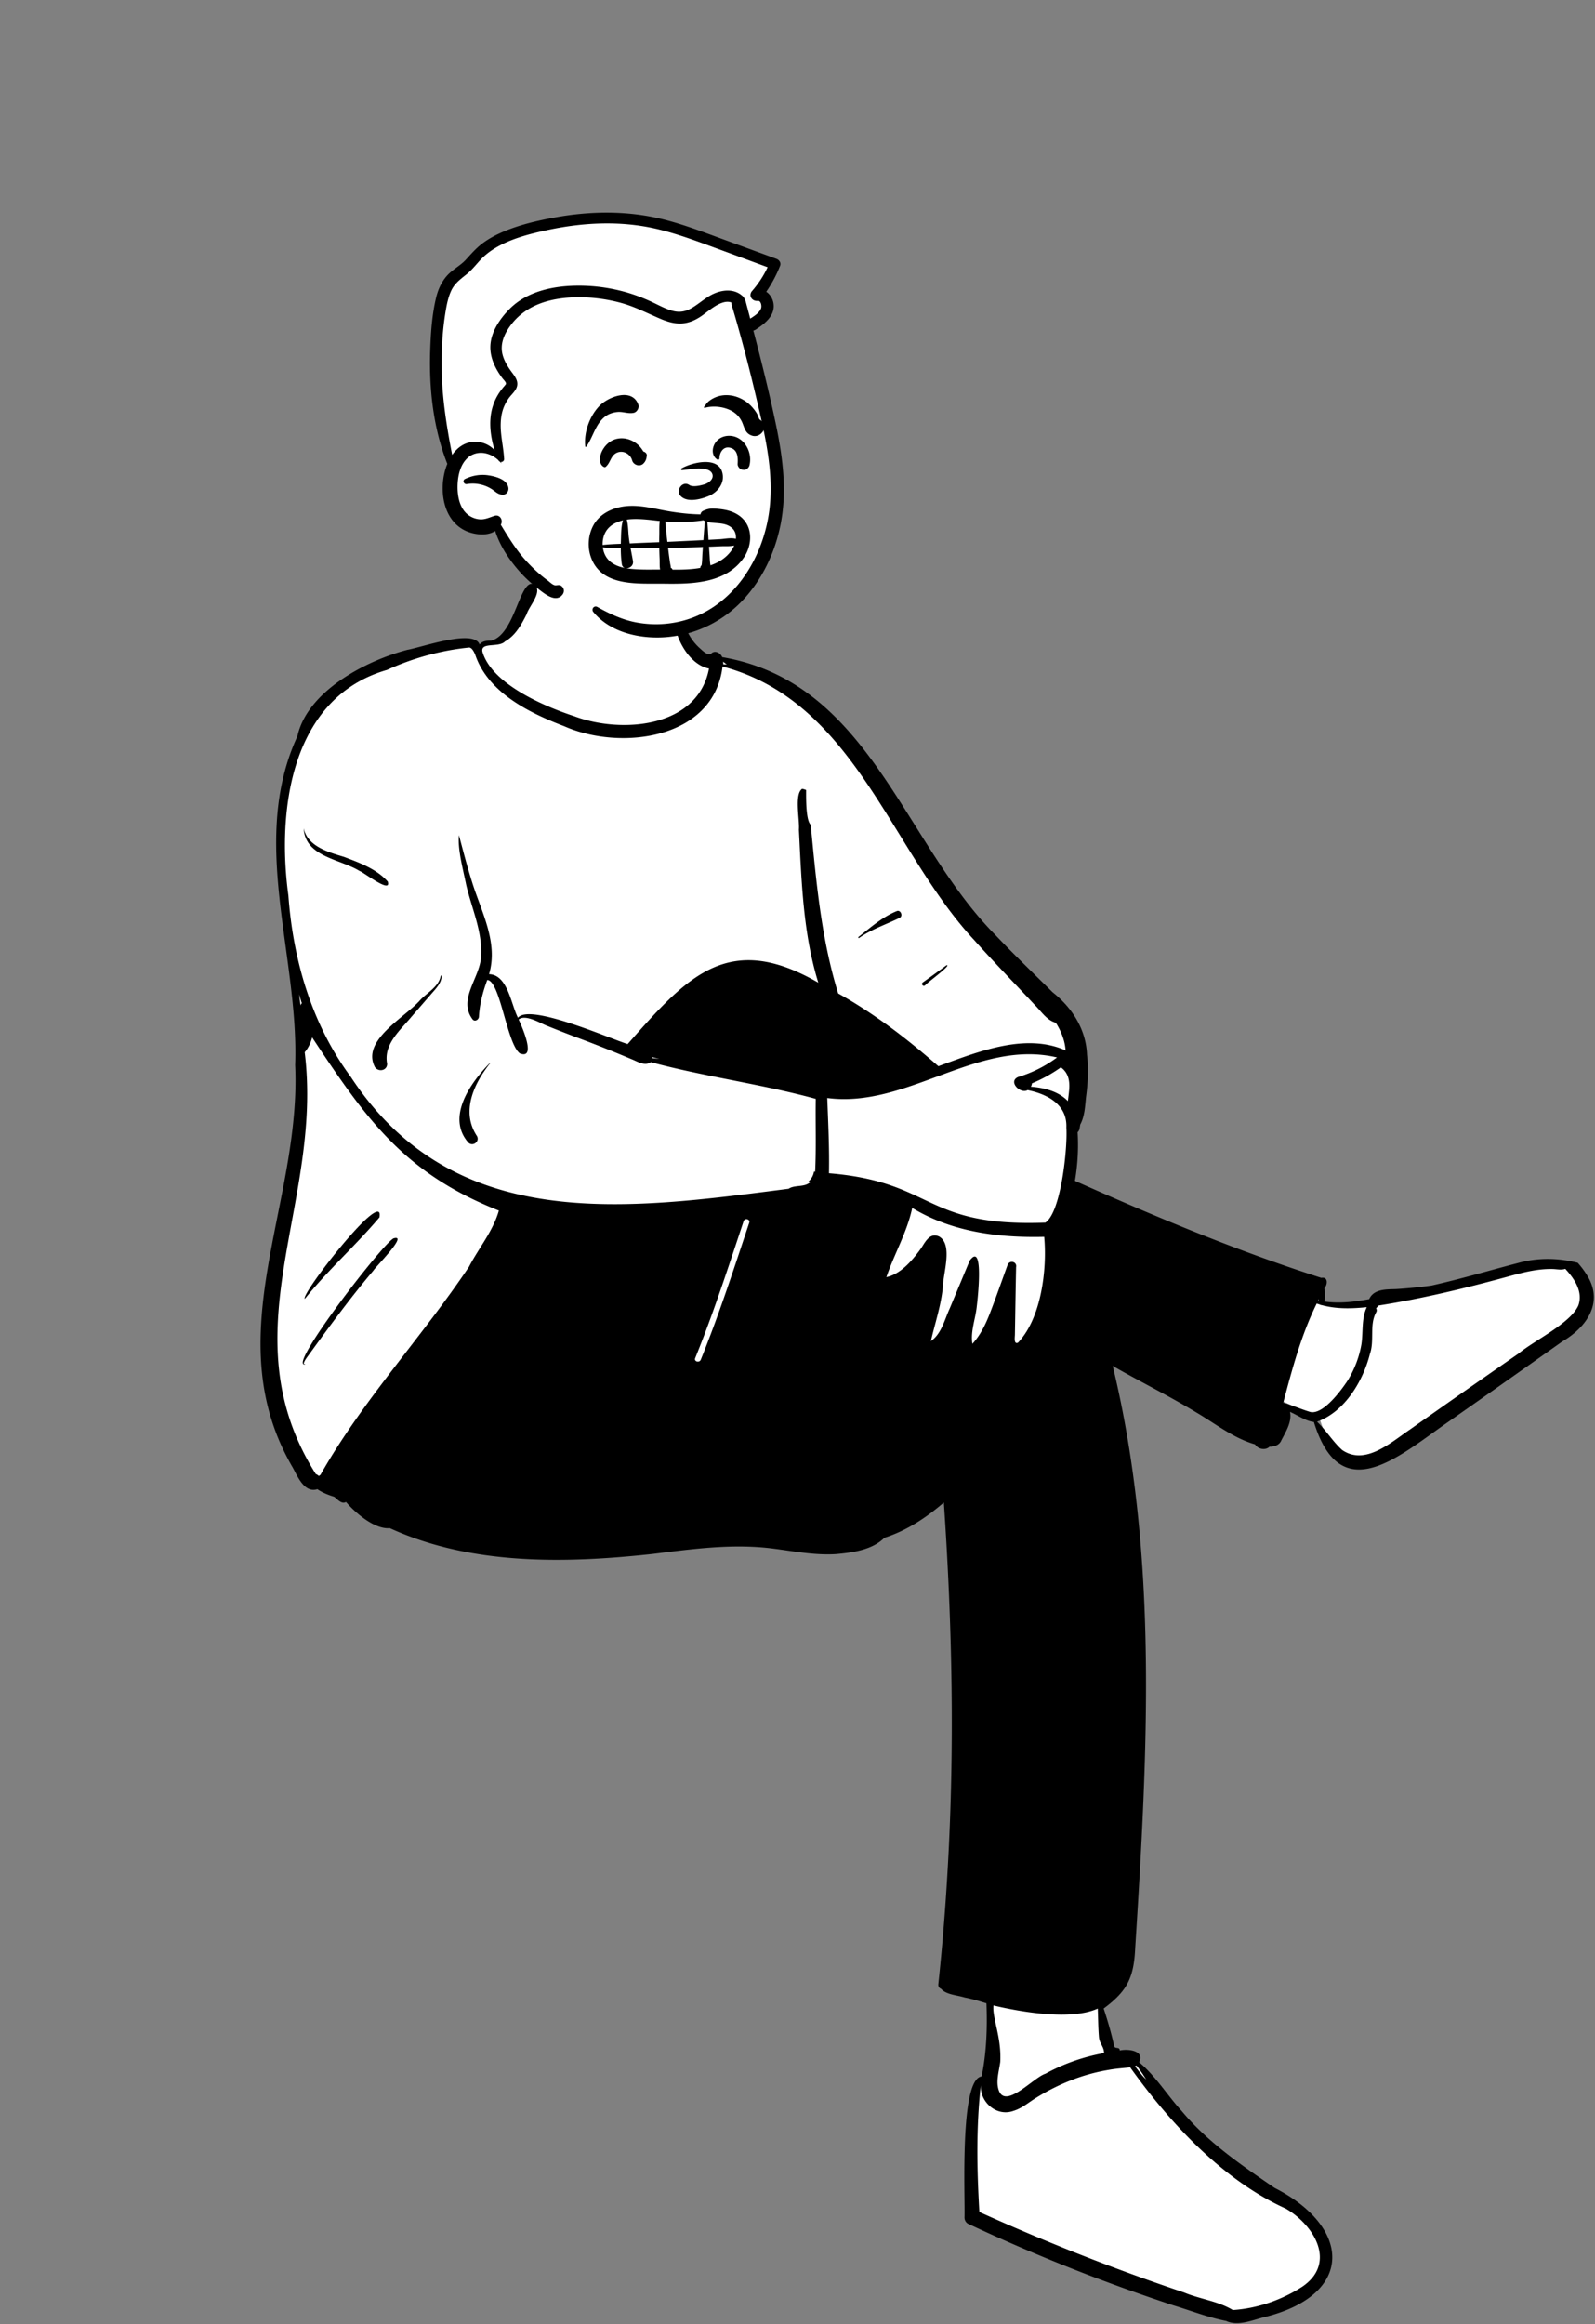 <svg xmlns="http://www.w3.org/2000/svg" width="436" height="635" fill="none" id="man-holding-leg-up"><rect width="100%" height="100%" fill="#808080" stroke="none"/><path fill="#fff" fill-rule="evenodd" d="M431.048 345.997c-1.958-.562-4.404-.706-6.546-.809-7.57-.444-15.29 3.159-22.713 4.784-3.25.802-6.69 1.746-10.168 2.45-3.087.418-6.278.732-9.487.932-2.594.077-5.612-.121-6.497 2.601-5.213 1.009-9.828 1.429-14.798.571.466-1.581.731-3.233.25-4.936.243-.404.573-.949.75-1.317h-.597c-8.723-3.486-18.155-5.867-26.923-9.479-11.445-4.118-28.3-12.075-41.524-17.508.896-4.902 1.229-9.882.848-14.724l.532-.429c.174-.951.446-2.09.937-2.952.624-1.653.639-3.908.886-5.776.517-3.654.862-9.154-.078-13.492-.411-5.883-4.383-10.417-8.665-14.055-5.258-5.192-10.522-10.257-15.655-15.649-28.409-28.915-30.655-65.334-75.127-76.402l-.022-.172c-.35-.39-.493-.7-.892-.083-1.469-.562-3.3-.515-4.529-1.464-2.183-1.989-3.732-4.284-4.745-7.007-.78-5.149-.228-13.084-4.746-16.379-5.018-3.001-31.679-5.138-33.978 1.424-1.427 1.338-2.076 3.037-2.522 5.118-1.485 2.805-2.422 5.916-3.919 8.764-3.181 6.389-5.243 4.974-10.86 6.434-.61-1.357-2.461-1.084-3.81-.887-16.334 2.292-36.25 8.547-43.243 23.876l.595-.076c-12.072 22.646-4.243 51.444-2.084 75.442 1.746 21.332-.251 42.765-4.997 62.662-5.826 21.109-6.16 44.72 5.398 63.827 1.175 2.187 2.606 5.278 5.137 3.906 1.387 1.047 2.945 1.77 5.097 2.4.593.429 1.208 1.151 1.829 1.46.029.041 1.029-.534 1.081-.55 1.89 2.693 105.652 11.692 116.42 13.089 9.486 1.142 22.021 4.058 29.752-2.774 6.389-1.823 13.074-6.568 18.18-11.279 3.098 44.862 4.812 136.737 7.576 137.377 1.21.41 2.843.9 4.212 1.292.008 3.223.249 6.885-.005 10.053-.424 3.579-1.5 7.805-1.987 11.566-2.091-.139-2.706 1.955-2.949 3.378-1.806 11.753-1.752 21.228-1.623 34.147 21.229 12.484 46.109 19.35 69.996 27.419 2.288 1.716 7.246-.141 9.888-.605 9.172-1.803 19.594-7.136 17.278-16.914-1.695-7.363-8.812-11.599-14.803-15.931-6.555-4.741-13.465-9.479-19.493-15.124-4.836-4.549-8.447-8.077-12.48-13.21-1.789-2.388-3.697-6.31-6.103-8.069 2.542-3.011-2.594-.189-4.539-.015a148.861 148.861 0 0 0-4.259-15.696l1.651.075c5.421-5.055 8.46-29.32 8.837-36.519 2.718-46.928 2.653-101.017-8.247-140.539 8.279 5.09 17.359 9.342 25.593 14.377 5.193 3.037 10.461 7.254 16.281 8.727.379 1.087 1.767 1.509 2.524.445 1.042.128 2.384-.303 2.499-.777 1.066-2.176 2.609-4.52 2.424-6.884l-1.43-3.311c3.203 1.3 6.685 4.035 10.104 4.286 6.905 23.022 20.51 10.125 33.602 1.165a5086.445 5086.445 0 0 0 24.859-17.476c7.055-5.603 20.828-10.92 14.076-22.018" clip-rule="evenodd"></path><path fill="#000" fill-rule="evenodd" d="M134.272 175.035c6.669-1.618 7.808-17.583 11.835-15.309 2.328 2.021-1.48 5.835-2.154 8.117l-.295.579c-1.367 2.658-2.912 5.306-5.604 6.839-1.731 1.819-6.904.033-6.144 2.931 2.657 8.733 16.754 14.781 25.062 17.5 12.914 4.844 33.805 3.205 36.839-13.032-7.084-1.295-12.32-14.057-7.955-19.371.149 5.162 1.561 10.488 5.618 13.985l.224.206c.714.65 1.639 1.427 2.56 1.282.899-1.249 2.643-.538 3.157.781 40.33 6.961 49.314 50.397 74.712 75.964 5.073 5.334 10.377 10.441 15.612 15.612 5.347 4.236 9.131 10.142 9.394 17.077.478 3.856.241 7.717-.27 11.58l-.035.349c-.237 2.394-.378 4.965-1.519 7.09-.197.721-.117 1.631-.741 2.139a58.17 58.17 0 0 1-.734 13.288l1.946.867c21.412 9.523 43.071 18.499 65.397 25.638 1.909-.346 1.753 1.869.829 2.876.244 1.185.27 2.417-.016 3.588 4.089.587 8.241.099 12.277-.645 1.277-2.808 4.669-2.658 7.291-2.737a128.9 128.9 0 0 0 9.746-.972c7.97-1.778 15.797-4.118 23.69-6.174 5.282-1.484 10.979-1.414 16.277-.047a22.703 22.703 0 0 1 2.434 3.225c4.843 7.5.07 14.372-6.691 18.311-10.847 7.678-21.698 15.347-32.594 22.954l-.791.564c-12.964 9.265-27.548 20.993-34.472-1.558-2.327-.272-4.366-1.832-6.534-2.752.583 2.706-1.158 5.44-2.359 7.76-.517 1.321-1.93 1.757-3.235 1.744-1.117 1.095-3.214.664-3.945-.634-5.926-1.694-10.822-5.649-16.068-8.722-7.458-4.523-15.282-8.38-22.848-12.712 12.568 51.963 9.494 106.089 6.15 158.983l-.024.477c-.414 7.723-2.188 11.376-8.602 16.109 1.117 3.404 2.117 6.821 2.879 10.322.269.813 1.508.048 1.518 1.163 2.279-.532 6.91.038 5.294 3.185 4.576 3.834 7.673 9.028 11.684 13.399 7.063 8.454 16.296 14.746 25.349 20.946 20.812 10.589 22.004 28.939-2.345 35.208l-.244.057c-3.353.806-7.391 2.648-10.642 1.097-4.862-.935-9.688-2.828-14.445-4.269-19.156-6.33-37.892-13.741-56.046-22.259-.658-.309-1.03-1.017-1.048-1.724.203-5.845-1.386-37.871 4.683-38.561 1.355-6.543 1.568-13.297 1.322-19.975-1.969-.619-3.96-1.215-5.999-1.602-1.98-.622-5.076-.762-6.402-2.364-.476-.171-.826-.597-.754-1.269a635.742 635.742 0 0 0 2.478-30.174c2.031-33.79 1.342-67.686-.972-101.439-4.766 4.116-10.198 7.72-16.245 9.637-3.338 3.339-8.69 4.056-13.246 4.46-5.859.362-11.615-.806-17.397-1.533-9.818-1.234-19.569-.142-29.316 1.069l-3.331.414c-23.863 2.614-49.653 3.154-71.894-7.03-4.188.371-9.386-4.148-11.999-7.167-1.153.711-2.287-.679-3.206-1.41-1.517-.46-3.238-1.121-4.615-2.086-3.492 1.141-5.376-3.386-6.703-5.848-21.057-36.005 2.394-71.845.63-110.026 1.068-29.934-12.606-61.119.61-89.829 2.673-12.149 18.31-20.545 30.079-23.633 3.792-.625 18.15-5.808 19.731-1.449.748-.982 2.026-1.055 3.172-1.06Zm174.665 389.823c-1.973.211-3.897.333-5.848.69-7.119 1.166-13.91 3.918-20.027 7.742-1.982 1.233-3.75 2.788-6.024 3.475-4.672 1.694-9.264-2.512-8.921-7.059-1.303 11.428-1.079 23.187-.403 34.672a601.66 601.66 0 0 0 55.983 22.01c4.284 1.793 9.357 2.367 13.291 4.791 6.709-.423 13.462-2.775 19.097-6.453 9.347-6.475 3.142-16.747-4.606-21.266-17.057-7.686-31.576-23.24-42.542-38.602Zm-37.371-16.901c-.357 3.388 2.221 8.665 1.857 15.417-.28 2.108-.938 4.317-.709 6.433 1.049 7.852 9.563-2.126 13.082-3.219 4.994-2.743 10.422-4.611 16.001-5.632-.034-1.811-1.235-2.533-1.393-4.322-.226-2.637-.214-5.169-.334-7.831-7.255 3.295-20.808.965-28.504-.846Zm39.091 16.389c-.126.084-.26.155-.397.22 1.009 1.219 1.882 2.572 3.078 3.62l-.509-.789c-.681-1.053-1.378-2.102-2.172-3.051ZM85.321 283.441c-.365 1.483-1.031 2.878-2.029 4.065 5.15 41.698-21.349 76.46 3.015 115.229.308.144.59.322.86.545.143-.095.286-.196.427-.296 11.42-20.177 27.675-37.582 40.627-56.89 2.486-4.847 6.579-9.725 8.146-15.324-26.029-10.263-36.426-25.237-51.046-47.329Zm342.546 63.248c-1.104.394-2.332.069-3.51.048-4.181-.089-8.267 1-12.267 2.101-11.632 3.177-23.325 5.989-35.242 7.87a9.819 9.819 0 0 0-.681.77c.207.35.239.786-.061 1.22-1.798 3.429-.345 7.628-1.651 11.298-1.892 7.431-6.926 15.813-14.437 18.45 2.505 2.384 4.3 5.452 6.881 7.752 6.342 4.341 13.327-2.129 18.505-5.598a4640.714 4640.714 0 0 1 29.654-20.736c4.44-3.675 14.262-8.306 16.387-13.174 1.361-3.733-1.116-7.369-3.578-10.001Zm-67.939 9.475c-4.244 8.641-6.693 17.828-9.144 27.106 2.549.7 4.897 1.796 7.402 2.533 3.529.793 8.511-6.016 10.28-8.719 1.824-3.022 3.101-6.344 3.693-9.823.5-3.408-.033-6.947 1.452-10.104-4.597.469-9.26.567-13.683-.993Zm-252.27-17.83c3.984-1.114-5.081 7.887-5.603 8.848-5.894 6.948-11.294 14.288-16.653 21.649l-1.625 2.235c-.156.226-1.231 1.814-.454 1.612.072-.019.105.075.048.114-4.956.875 21.897-33.846 24.287-34.458Zm97.145-4.248c.322-.97-1.208-1.384-1.53-.42l-1.016 3.054c-3.833 11.541-7.643 23.098-12.225 34.37-.383.945 1.149 1.357 1.53.422 4.983-12.266 9.055-24.87 13.241-37.426Zm44.559-4.041c-1.398 6.621-4.928 12.591-7.069 18.92 4.02-.885 7.117-4.626 9.46-7.843l.07-.107c1.106-1.699 2.391-4.353 4.901-3.154 3.811 2.21 1.081 10.05 1.01 13.766-.483 5.093-2.142 9.858-3.272 14.806 2.905-1.982 3.74-5.891 5.156-8.937l5.449-13.054c4.006-5.481 2.146 10.932 1.939 12.481-.326 3.402-1.761 6.825-1.198 10.252 2.259-2.428 3.682-5.479 4.878-8.574 1.659-4.305 3.173-8.665 4.751-12.998.546-1.388 2.615-.901 2.315.628-.102 4.918-.183 9.836-.261 14.754l-.059 3.688c-.011.699-.357 2.742.852 2.177 6.353-6.658 7.982-19.971 7.155-28.915-12.487.301-25.228-1.317-36.077-7.89Zm111.125 24.838c-.051.163-.11.325-.169.488.036.007.074.015.11.024.023-.172.044-.342.059-.512Zm-277.152 0c-1.385-1.021 21.897-30.871 20.388-22.254-6.495 7.674-14.07 14.399-20.388 22.254Zm205.614-65.959c-21.774-5.108-40.948 13.972-62.814 11.09.253 6.833.605 13.713.466 20.55 29.038 2.392 25.734 14.733 59.161 13.49 4.32-2.889 6.094-20.594 5.729-25.939.279-6.32-5.167-9.157-10.592-10.265-1.96 1.181-5.478-2.345-2.567-3.585a34.318 34.318 0 0 0 10.617-5.341ZM128.318 176.917c-7.746.763-15.418 2.871-22.538 6.129-26.317 7.586-30.112 38.349-26.947 61.661 1.31 17.727 6.374 35.066 17.018 49.481 28.338 43.156 75.275 36.323 119.734 30.615 1.602-1.114 4.318-.323 5.862-1.794a1.537 1.537 0 0 1-.431-.227c.742-.579 1.316-1.593 1.487-2.671l.321.032c.314-6.693.063-13.255.164-19.895-14.608-4.001-30.275-6.046-45.081-10.03-1.683 1.172-3.623-.177-5.267-.814a344.562 344.562 0 0 0-12.892-5.166l-1.083-.408a352.629 352.629 0 0 1-8.441-3.27l-1.048-.426c-1.602-.654-5.648-3.076-7.396-1.564l.141.304c1.037 2.258 4.607 10.613.218 8.96-3.564-2.499-5.411-19.924-8.941-20.078-1.214 3.244-2.084 6.611-2.282 10.079-.072.78-1.099 1.438-1.716.709-4.187-5.505 2.137-11.502 2.306-17.313.399-6.757-2.595-13.08-4.087-19.547l-.091-.446c-.875-4.196-2.236-9.283-1.875-13.047l.869 3.267c.871 3.269 1.764 6.538 2.788 9.761 2.541 8.049 7.13 16.341 4.58 24.954 5.116.17 5.981 8.233 7.902 11.916 3.109-4.029 24.987 5.631 29.979 7.181l.963-1.091c15.635-17.704 26.922-29.686 51.155-15.681-4.187-13.486-4.591-27.81-5.305-41.814.245-2.665-1.297-9.692.877-11.147.378.055.745.169 1.091.321v1.38c.01 2.674.135 7.108 1.258 8.115l.515 5.295c1.349 13.768 2.88 27.525 6.997 40.792 9.882 5.518 18.899 12.426 27.382 19.879l.967-.352c10.481-3.832 23.093-8.745 33.81-3.962-.179-2.7-1.223-5.284-2.679-7.568-2.428-.601-4.017-3.158-5.754-4.861-5.508-5.909-11.163-11.683-16.545-17.712-22.964-24.671-32.734-65.182-68.796-74.752-2.384 19.936-27.923 23.117-43.313 16.294l-.584-.223c-9.567-3.687-20.378-9.253-23.738-19.392l-.14-.294c-.345-.715-.757-1.444-1.414-1.58Zm5.676 113.448c.028-.03.082.011.058.045-4.483 5.619-8.132 13.284-3.676 19.996.824 1.511-1.101 2.963-2.333 1.811-6.185-7.015.677-16.522 5.951-21.852Zm155.998 1.27a39.47 39.47 0 0 1-7.91 4.37c.008.322-.149.667-.291.92 3.687.292 7.526 1.243 10.114 3.928.126-.982.249-1.967.343-2.951.238-2.534-.196-4.802-2.256-6.267Zm-169.546-24.84.029-.135c.02-.154.253-.164.246 0-.085 2.008-1.549 3.437-2.788 4.868l-5.52 6.364c-3.076 3.697-7.609 7.413-6.589 12.769.019 1.902-2.368 2.31-3.337.911-3.851-7.336 8.273-13.577 12.36-18.31 1.919-2.048 4.943-3.555 5.599-6.467Zm57.727 22.023c.057.091.098.19.12.292.646.068 1.289.142 1.932.22l-2.052-.512Zm-96.437-17.156c.115.766.223 1.534.326 2.304l.102.769.016-.068c.052-.199.152-.373.281-.511l.045-.045a95.486 95.486 0 0 1-.77-2.449Zm177.006-7.934c1.545-.165-5.455 4.862-5.842 5.484-.564.49-1.224-.381-.622-.805 2.175-1.533 4.319-3.106 6.464-4.679Zm-13.619-14.787c1.075-.44 1.805 1.348.785 1.846-3.714 1.815-7.641 3.098-11.063 5.485-.15.105-.338-.139-.196-.251l.411-.325c3.152-2.5 6.301-5.217 10.063-6.755ZM83.019 226.338c1.038 4.882 6.654 6.485 11.012 7.785l1.362.518c3.849 1.471 7.836 3.126 10.605 6.235 1.085 3.506-6.659-2.602-7.74-2.911-5.288-3.275-14.843-3.831-15.24-11.627Zm114.647-45.58c.029.248.043.502.051.755.325 0 .649.003.974.013a5.237 5.237 0 0 1-1.025-.768Z" clip-rule="evenodd"></path><path fill="#fff" fill-rule="evenodd" d="M179.582 172.643c-5.565.033-10.296-1.544-13.905-4.153-4.504-1.604-9.937-4.078-13.237-6.675-1.287.328-2.828-1.037-3.813-1.758-6.124-4.567-10.932-11.252-12.356-17.948-2.2 2.772-5.329 2.887-8.327 1.51-6.284-3.559-6.049-11.052-3.787-16.651-4.756-10.656-8.052-38.787-.792-50.14 1.485-1.7 3.665-2.716 5.234-4.458 1.396-1.521 2.724-3.077 4.348-4.281 4.957-3.767 13.494-5.773 18.839-6.716 22.313-4.817 39.457 3.84 59.668 11.144-1.163 2.905-2.772 5.554-4.616 8.024 5.018 1.87 2.713 6.075-1.18 8.207l-2.317-1.125c3.612 12.907 11.926 45.004 8.339 55.311-2.861 16.081-15.415 29.826-32.098 29.709" clip-rule="evenodd"></path><path fill="#000" fill-rule="evenodd" d="M182.806 174.028c-7.227.741-15.813-.965-20.63-6.828a.921.921 0 0 1-.02-1.146.861.861 0 0 1 .528-.324.874.874 0 0 1 .593.107l.443.246c3.291 1.815 6.708 3.362 10.437 4.025 3.839.681 7.748.605 11.554-.261 6.931-1.577 12.54-5.599 16.669-10.904 4.607-5.919 7.374-13.433 8.079-20.948.855-9.106-1.127-18.158-3.178-26.975-2.156-9.265-4.511-18.483-7.248-27.594a1.97 1.97 0 0 1-.08-.767c-.808-.316-1.667-.228-2.522.06-1.562.527-3.118 1.714-4.416 2.695-.47.355-.907.685-1.3.953-1.609 1.1-3.369 1.891-5.336 2.016-2.046.129-4.052-.506-5.91-1.3-.944-.405-1.873-.823-2.798-1.24-2.634-1.188-5.237-2.364-8.082-3.128a43.534 43.534 0 0 0-11.694-1.493c-7.046.064-14.113 1.875-18.43 7.825-1.75 2.41-2.89 5.18-2.001 8.155.484 1.618 1.397 3.087 2.394 4.438l.342.461c.546.741 1.021 1.48 1.164 2.266.12.659.027 1.356-.444 2.12-.297.481-.674.912-1.054 1.342-.273.31-.548.619-.784.952a12.299 12.299 0 0 0-1.228 2.15c-.647 1.477-.922 3.066-.979 4.669-.07 1.933.203 3.824.473 5.718.191 1.343.382 2.688.459 4.048a.768.768 0 0 1-.674.835.955.955 0 0 1-.193.004c.032.13.06.262.085.394a7.116 7.116 0 0 0-.417-.488l-.028-.015a.86.86 0 0 1-.36-.373 7.957 7.957 0 0 0-.66-.548c-1.202-.896-2.606-1.426-4.014-1.444-1.357-.017-2.718.445-3.764 1.419-2.08 1.938-2.689 5.101-2.711 7.816-.022 2.772.621 6.099 3.041 7.82.971.69 2.156 1.105 3.351 1.117.99.01 1.938-.34 2.871-.673.287-.103.574-.205.859-.298.325-.106.621-.099.878-.022.291.087.537.267.722.506a1.742 1.742 0 0 1 .207 1.75c-.032.071-.066.14-.102.208l.533.874c2.038 3.338 4.112 6.615 6.832 9.485 1.561 1.646 3.216 3.201 5.031 4.561l.261.194c.157.115.331.256.516.408.529.432 1.164 1.012 1.756 1.035.176.007.33-.015.469-.033.337-.045.62-.058.898.056.224.091.456.261.695.612.161.238.244.536.244.839 0 .304-.084.608-.233.849-.309.497-.682.806-1.086.981-.452.195-.95.224-1.469.128-1.277-.238-2.69-1.294-3.59-1.983l-.174-.133c-1.993-1.519-3.882-3.199-5.543-5.077-2.828-3.199-5.368-6.969-6.672-11.089-.92.603-2.056.89-3.244.935-1.73.066-3.562-.379-4.911-1.018-2.975-1.409-4.781-4.073-5.628-7.136-.983-3.558-.664-7.648.581-10.844.036-.093.074-.186.112-.28-3.832-9.694-5.01-20.46-4.682-30.806.154-4.843.484-9.924 1.628-14.647.513-2.117 1.404-4.133 2.827-5.8.811-.95 1.806-1.69 2.806-2.427.866-.64 1.735-1.277 2.466-2.075l.346-.379.225-.247c1.263-1.39 2.492-2.739 4.025-3.879 1.778-1.322 3.739-2.356 5.778-3.216 4.391-1.85 9.117-2.96 13.792-3.818 10.115-1.857 20.498-1.949 30.488.661 4.645 1.214 9.153 2.875 13.653 4.533l1.254.462c3.497 1.286 6.996 2.566 10.495 3.847l4.879 1.785c.353.13.698.408.895.754.192.337.249.731.094 1.123a35.063 35.063 0 0 1-3.789 7.104c.532.362.985.843 1.328 1.406.434.712.691 1.555.708 2.45.058 2.995-2.671 5.025-4.936 6.493-.211.137-.42.218-.621.255 2.194 8.378 4.294 16.784 6.079 25.257l.123.587c1.838 8.867 3.025 17.916 1.286 26.901-1.497 7.737-4.976 15.204-10.411 20.968-5.326 5.649-12.473 9.205-20.206 9.998Zm-47.587-51.01c-.946-2.998-1.448-6.261-1.086-9.301.228-1.91.803-3.75 1.74-5.434.537-.964 1.191-1.857 1.904-2.698l.246-.283c.125-.144.249-.277.287-.443.023-.097 0-.202-.059-.328-.13-.28-.372-.549-.599-.812a8.95 8.95 0 0 1-.403-.491c-2.074-2.804-3.62-6.141-3.118-9.696.491-3.469 2.767-6.702 5.191-9.138 5.336-5.365 13.609-6.598 20.857-6.302 4.219.172 8.431.914 12.449 2.211a47.85 47.85 0 0 1 5.8 2.312l.417.2.675.329c1.471.72 2.948 1.448 4.546 1.84 3.119.765 5.235-.846 7.459-2.471.762-.557 1.536-1.121 2.359-1.617l.169-.1c1.484-.859 3.259-1.437 4.964-1.41 1.481.022 2.91.494 4.074 1.61.238.23.376.48.44.728.129.18.233.395.301.65.416 1.56.831 3.123 1.245 4.686l.338-.217c1.001-.65 2.09-1.392 2.582-2.479.189-.418.162-1.115-.076-1.627-.084-.18-.194-.339-.346-.438a.625.625 0 0 0-.4-.094 1.962 1.962 0 0 1-1.018-.13 1.685 1.685 0 0 1-.784-.662 1.505 1.505 0 0 1-.218-.986c.038-.305.169-.623.429-.921 1.708-1.967 3.147-4.136 4.241-6.49l-7.234-2.673c-2.579-.953-5.158-1.904-7.739-2.851l-1.413-.519c-4.693-1.718-9.413-3.398-14.293-4.505-9.699-2.199-19.813-1.682-29.484.388l-.585.126c-4.058.884-8.172 1.953-11.897 3.812-1.828.912-3.566 2.021-5.059 3.423-.659.618-1.255 1.296-1.851 1.973-.836.948-1.672 1.894-2.666 2.693l-.922.737c-1.372 1.104-2.609 2.18-3.383 3.89-.809 1.79-1.196 3.767-1.511 5.694-.795 4.852-1.108 9.782-1.078 14.697.05 8.253 1.306 16.338 2.892 24.394 1.273-1.819 3.06-3.229 5.355-3.53a7.269 7.269 0 0 1 6.262 2.253Zm-2.404 9.8c-1.675-.648-3.435-.86-5.207-.551a.752.752 0 0 1-.512-.092.814.814 0 0 1-.335-.379.717.717 0 0 1-.012-.538.699.699 0 0 1 .366-.387c1.92-.914 4.053-1.318 6.171-1.031l.209.03c1.083.16 2.605.498 3.747 1.162.897.522 1.553 1.241 1.717 2.181a1.786 1.786 0 0 1-.32 1.371 1.449 1.449 0 0 1-1.231.582c-.954-.027-1.519-.43-2.198-.951l-.255-.194a9.07 9.07 0 0 0-2.14-1.203Z" clip-rule="evenodd"></path><path fill="#000" fill-rule="evenodd" d="M170.79 138.34c4.299-.521 8.465.793 12.668 1.456 2.218.349 4.44.61 6.685.707.452.02.904.031 1.355.041.043-.398.265-.762.748-.981.989-.447 1.78-.649 2.866-.606.994.039 1.991.141 2.97.32 1.777.325 3.562 1.064 4.862 2.346 3.008 2.968 2.55 7.736.225 10.968-4.802 6.68-13.567 6.991-21.075 6.903l-.692-.009c-6.836-.097-16.615.92-19.721-6.845-1.142-2.856-.983-6.166.415-8.905 1.668-3.267 5.178-4.969 8.694-5.395Zm21.352 11.122-.061.003c-3.152.121-6.303.206-9.456.262.094.809.191 1.618.301 2.425.086.634.179 1.269.275 1.902.041.268.19.685.148.951l-.015.105c.162.073.309.19.418.361.038.059.066.119.093.178 2.448.02 5.083-.028 7.578-.472l.005-.054c.046-.319.178-.533.355-.68.175-1.015.159-2.097.227-3.104.042-.626.088-1.251.132-1.877Zm-11.925.308a234.66 234.66 0 0 1-6.816.041l-1.031-.016c.218 1.166.455 2.329.652 3.503.205 1.224-.873 2.001-1.807 1.97.105.017.21.035.314.05 2.917.412 5.946.302 8.906.299-.159-.928-.095-1.975-.119-2.75l-.004-.12c-.045-.993-.077-1.985-.095-2.977Zm-15.43-.214c.079.607.232 1.2.462 1.753.969 2.335 3.192 3.424 5.544 3.883-.408-.141-.732-.479-.814-1.058-.204-1.44-.277-2.904-.282-4.366-1.64-.015-3.29-.05-4.91-.212Zm35.903-.498c-1.167.274-2.523.148-3.668.2-1.073.049-2.146.091-3.219.135.051.731.1 1.462.154 2.193.069.945.075 1.943.257 2.883 2.158-.735 4.093-1.915 5.544-3.802.362-.47.686-1.022.932-1.609Zm-30.393-6.887c-1.943.459-3.781 1.43-4.769 3.205-.587 1.053-.845 2.302-.795 3.532 1.642-.191 3.312-.263 4.974-.323.006-.299.013-.598.022-.896l.025-.763c.045-1.457.068-3.286.543-4.755Zm10.055.178-.855-.096c-2.375-.271-4.749-.554-7.125-.392-.344.024-.693.061-1.042.113.419 1.513.384 3.289.56 4.787.067.579.153 1.154.248 1.726l.412-.02c2.549-.137 5.1-.222 7.651-.323 0-.479.003-.957.01-1.436l.01-.479c.029-1.223-.05-2.6.131-3.88Zm11.929-.195c-2.488.401-5.059.487-7.503.49a32.962 32.962 0 0 1-2.927-.145c.064.518.097 1.043.145 1.554.096 1.033.206 2.064.326 3.095l.106.902c3.136-.142 6.271-.296 9.406-.455l.442-.023.124-1.733c.085-1.156.178-2.311.309-3.462l-.099-.035a1.613 1.613 0 0 1-.329-.188Zm1.081.431c.137 1.634.213 3.274.313 4.911l2.067-.11 1.033-.058c1.339-.077 3.06-.482 4.384-.104.101-1.202-.243-2.373-1.329-3.18-1.907-1.419-4.335-.914-6.468-1.459Zm-7.061-14.607c3.078-1.76 10.799-3.559 11.288 1.971.225 2.545-1.67 4.654-3.883 5.595l-.083.034c-2.075.852-5.753 1.814-7.548-.033-1.495-1.537.488-4.294 2.345-3.034.954.647 2.963.17 4.028-.138l.067-.019c1.149-.338 2.681-1.417 2.206-2.83-.421-1.25-2.21-1.479-3.331-1.519-1.673-.06-3.301.328-4.958.454-.263.02-.344-.359-.131-.481Zm12.747-8.893c4.177-.195 6.775 4.359 5.814 8.09-.166.644-.887 1.276-1.583 1.204l-.175-.017a1.451 1.451 0 0 1-.261-.042c-.661-.183-1.254-.869-1.206-1.581l.013-.207c.097-1.763-.094-3.794-2.192-4.221-1.779-.362-2.772 1.348-2.793 2.922-.004.28-.319.475-.566.325-1.286-.782-1.509-2.337-1.018-3.676.623-1.696 2.181-2.713 3.967-2.797Zm-30.994.977c3.039-1.012 6.318.605 7.79 3.289.517.149 1.032.546.96 1.155-.103.875-.259 1.427-.867 2.091-.951 1.038-2.731.507-3.127-.771l-.016-.058c-.449-1.652-2.271-2.742-3.93-2.164-1.938.676-1.882 2.72-3.242 3.911a.47.47 0 0 1-.543.07c-1.444-.697-1.184-2.795-.669-3.995.675-1.575 1.987-2.976 3.644-3.528Zm-4.14-9.216c2.463-2.51 8.886-4.938 10.571-.304.321.882-.363 2.073-1.283 2.256-1.507.299-2.844-.354-4.341-.237-1.212.095-2.476.5-3.445 1.25-2.684 2.076-3.274 5.588-5.144 8.23-.091.129-.268.075-.285-.077-.425-3.847 1.23-8.37 3.927-11.118Zm32.121-2.471c1.635-.576 3.485-.527 5.128-.016a9.965 9.965 0 0 1 4.345 2.773c.531.58 1.023 1.221 1.417 1.903.209.361.43 1.107.668 1.552 1.287.742 1.837 2.434.685 3.637l-.052.053-.154.152c-.62.613-1.554.878-2.4.634-1.893-.547-2.123-2.036-2.778-3.616a6.47 6.47 0 0 0-2.073-2.645c-2.125-1.603-5.609-2.113-8.167-1.358-.136.04-.296-.133-.199-.259.485-.627.764-1.141 1.413-1.647a7.558 7.558 0 0 1 2.167-1.163Z" clip-rule="evenodd"></path></svg>